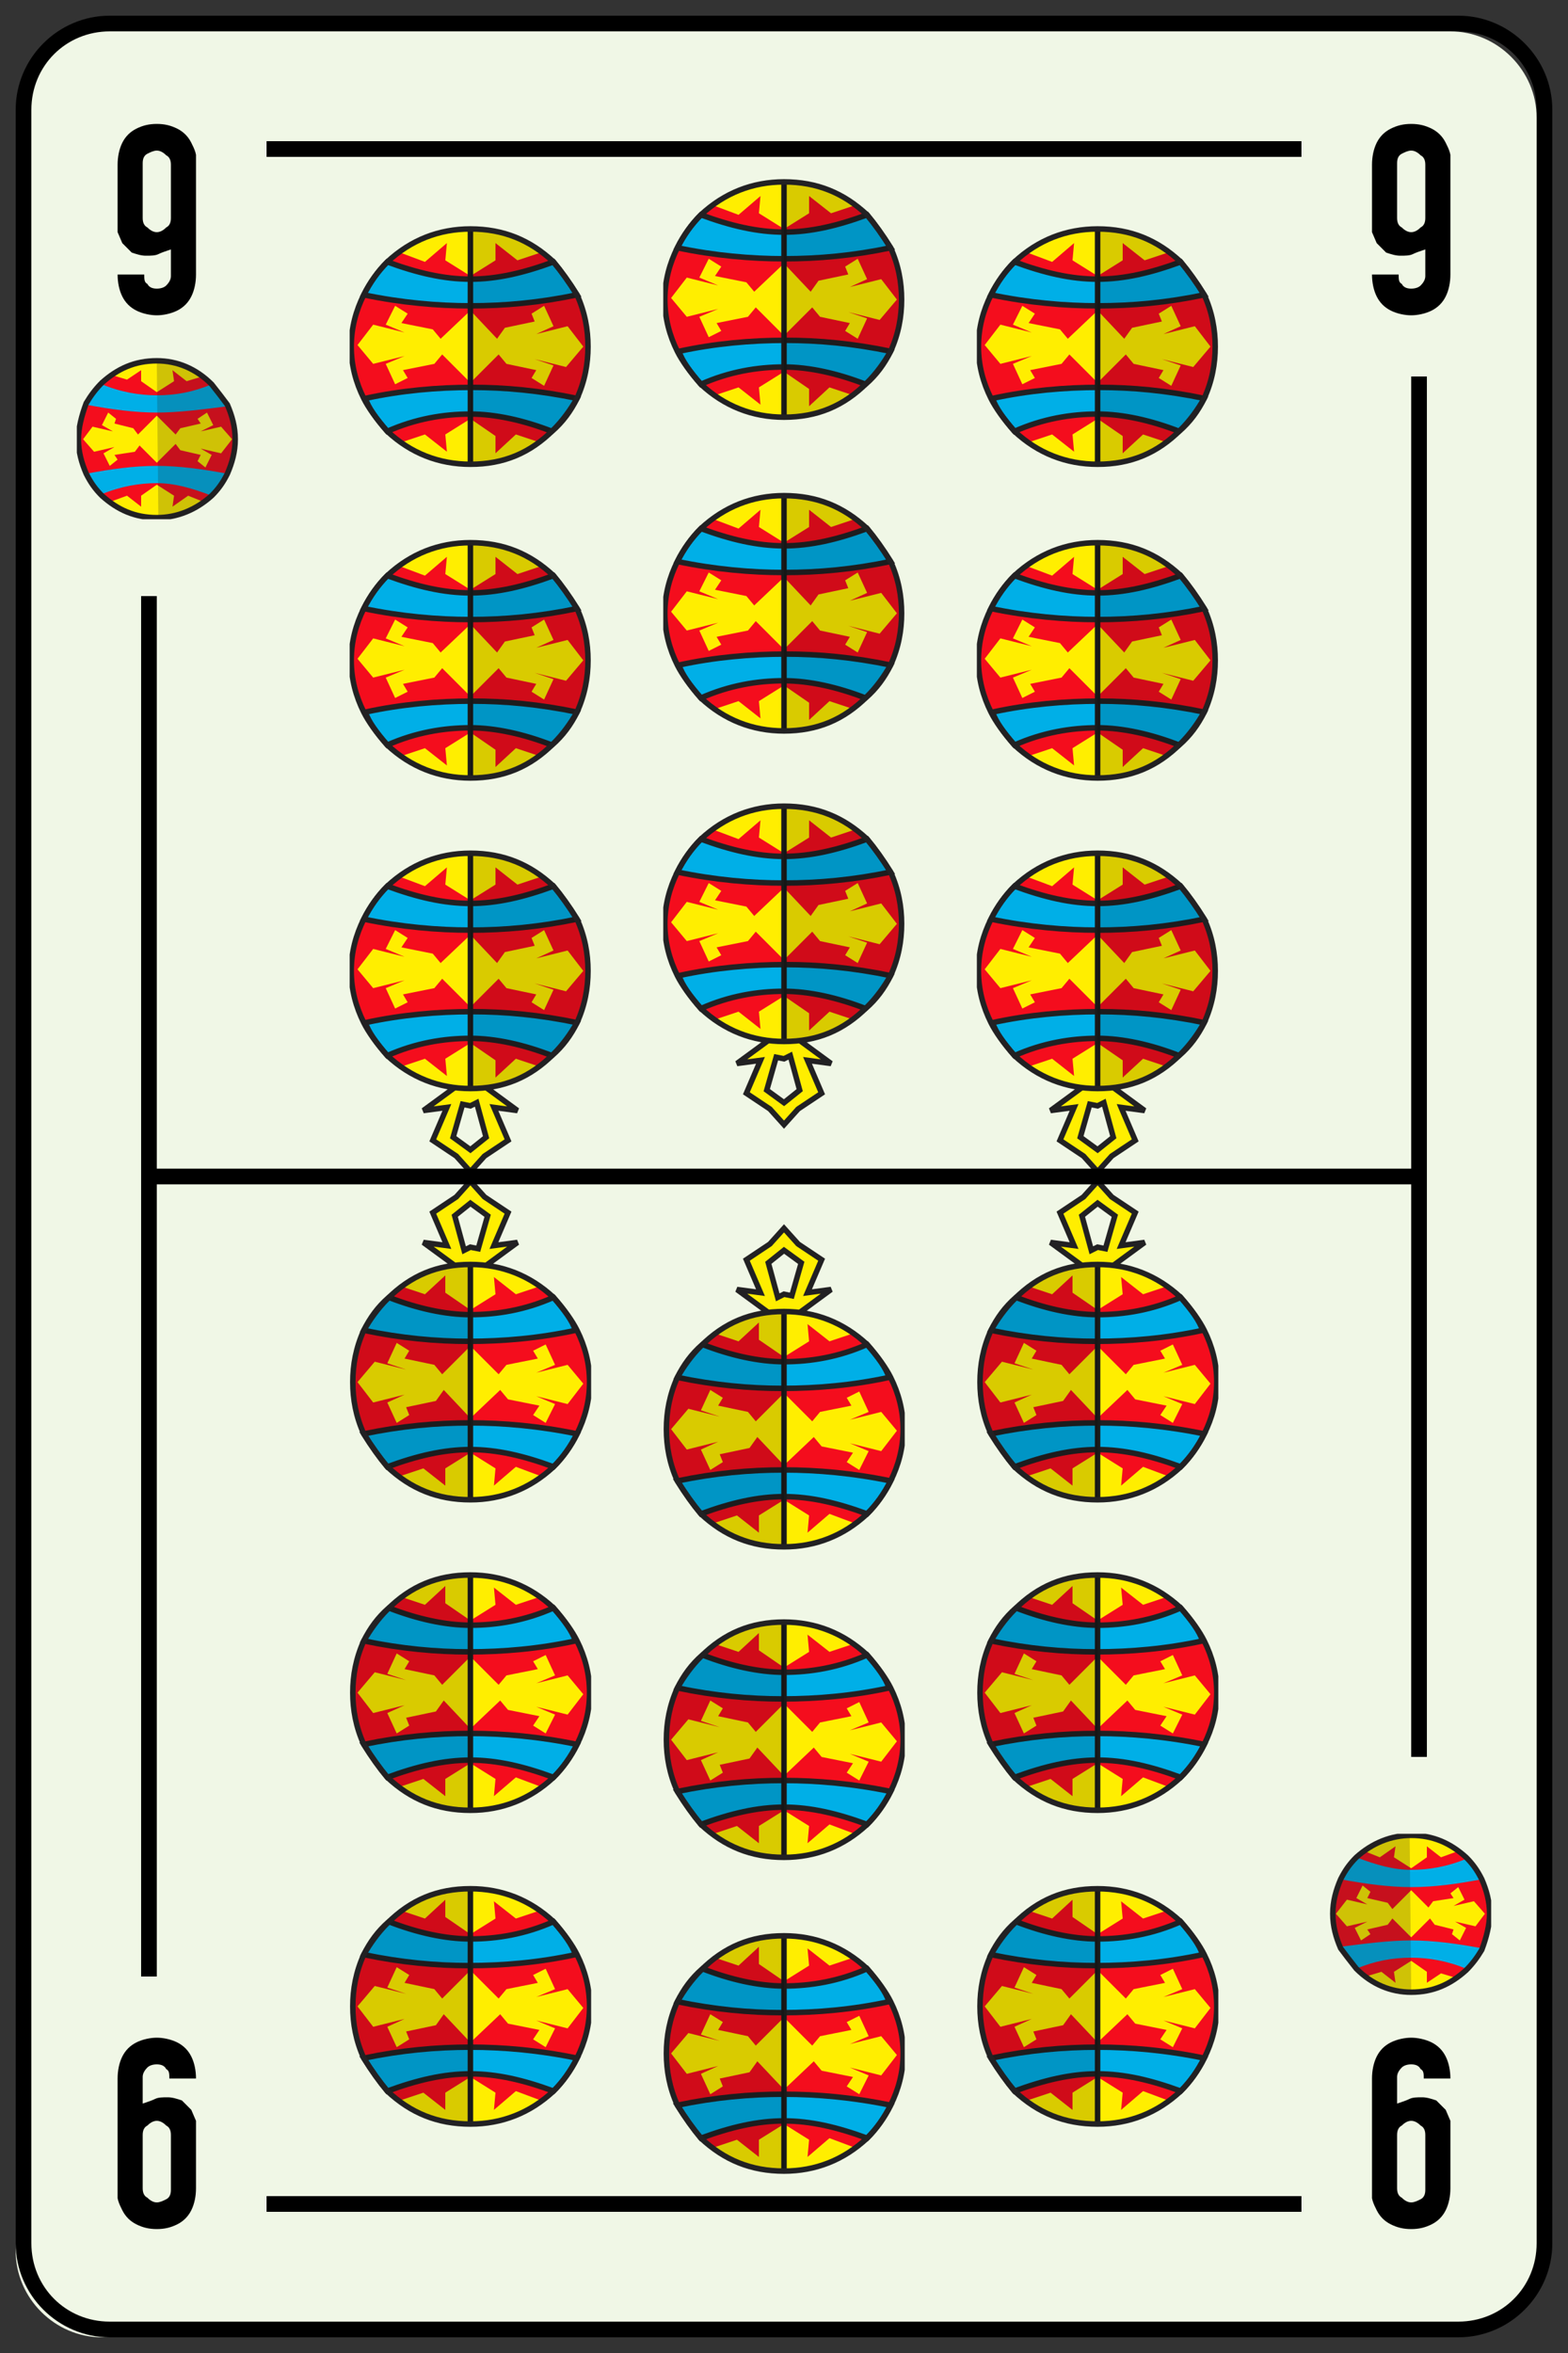<svg xmlns="http://www.w3.org/2000/svg" xmlns:xlink="http://www.w3.org/1999/xlink" viewBox="0 0 100 150" enable-background="new 0 0 100 150"><rect x="0" y="0" width="100" height="150" fill="#333333" stroke="none"/><symbol id="e" viewBox="-2.6 -6.1 5.1 12.2"><path fill-rule="evenodd" clip-rule="evenodd" d="M2.2 4.9c-.2.4-.5.7-.9.9-.4.2-.8.3-1.3.3s-.9-.1-1.3-.3c-.4-.2-.7-.5-.9-.9-.2-.4-.3-.9-.3-1.4v-4.3l.3-.7.6-.6c.3-.1.6-.2.9-.2.3 0 .6 0 .8.1.2.1.5.2.8.3v-1.7c0-.2-.1-.4-.3-.6-.1-.1-.3-.2-.6-.2s-.5.1-.6.3c-.2.1-.2.3-.2.6h-1.7c0-.5.1-1 .3-1.4.2-.4.5-.7.9-.9.4-.2.9-.3 1.3-.3s.9.1 1.3.3c.4.2.7.5.9.9.2.4.3.9.3 1.4v7.1c.1.5-.1.9-.3 1.3zm-1.3-4.8c0-.3-.1-.5-.3-.6-.2-.2-.4-.3-.6-.3-.2 0-.4.1-.6.3-.2.1-.3.3-.3.6v3.5c0 .3.1.5.3.6.2.1.4.2.6.2.2 0 .4-.1.6-.3.2-.1.3-.3.3-.6v-3.4z"/></symbol><symbol viewBox="-4.9 -10.1 9.8 20.2"><path fill-rule="evenodd" clip-rule="evenodd" fill="#009C22" d="M0-1.3c3.1 0 4.7-1.6 4.7-3 0-2.6-2.6-3.9-3.5-4.2-1.1-.4-1.2-1.4-1.2-1.4s-.1 1-1.3 1.5c-.9.3-3.5 1.6-3.5 4.2.1 1.3 1.7 2.9 4.8 2.9z"/><path fill-rule="evenodd" clip-rule="evenodd" fill="#006F20" d="M0-1.3v-8.6s-.1 1-1.3 1.5c-.9.3-3.5 1.6-3.5 4.2.1 1.3 1.7 2.9 4.8 2.9z"/><path fill-rule="evenodd" clip-rule="evenodd" fill="#F40D1D" d="M3.5-2.2h-7v8.7l3.5 3.4 3.5-3.4z"/><path fill-rule="evenodd" clip-rule="evenodd" fill="#AC0019" d="M0-2.2h-3.5v8.7l3.5 3.4z"/><path stroke="#000" stroke-width=".35" stroke-linecap="round" stroke-linejoin="round" stroke-miterlimit="10" fill="none" d="M0-9.9v6.9M0 9.9v-11.8"/><path fill-rule="evenodd" clip-rule="evenodd" fill="#fe0" d="M3.5-1.2v-1.1c-.8-.4-2.1-.7-3.5-.7s-2.7.3-3.5.7v1.1c.8-.4 2-.7 3.5-.7s2.7.3 3.5.7z"/><path clip-rule="evenodd" stroke="#000" stroke-width=".35" stroke-linecap="round" stroke-linejoin="round" stroke-miterlimit="10" d="M-3.5-2.2v8.7l3.5 3.4 3.5-3.5v-8.7c.8-.6 1.3-1.3 1.3-2 0-2.6-2.6-3.9-3.5-4.2-1.2-.4-1.3-1.4-1.3-1.4s-.1 1-1.3 1.5c-.9.3-3.5 1.6-3.5 4.2.1.6.5 1.4 1.3 2z" fill="none"/><path clip-rule="evenodd" stroke="#000" stroke-width=".25" stroke-linecap="round" stroke-miterlimit="10" d="M3.5-2.3c-.8-.4-2.1-.7-3.5-.7s-2.7.3-3.5.7" fill="none"/></symbol><symbol viewBox="-6.7 -8.5 13.4 17"><path fill-rule="evenodd" clip-rule="evenodd" fill="#009915" d="M0 8.3c1.5-1.4 2.4-2.2 2.5-2.5.4-.8.5-1.8.3-3l1.2 1.7.8-1.1c.5-.8.8-1.4.9-1.8.2-.9-.1-2-.9-3.3l1.6.9c.1-2.4-.1-4-.4-4.7-.3-.6-1.1-1-2.3-1.2l1.8-.6c-.8-.7-1.8-1-2.8-1-.1 0-.4.3-1 .8-.4.4-.8.3-1.2-.3h-1c-.4.6-.8.6-1.2.2-.6-.6-.9-.8-1-.8-1 0-2 .4-2.9 1.1l1.8.6c-1.2.2-2 .6-2.3 1.3-.2.5-.4 1.4-.4 2.8v2l1.6-.9c-.8 1.3-1 2.4-.9 3.3.1.4.4 1 .9 1.8.3.4.6.7.8 1.1l1.2-1.7c-.1 1 0 2 .4 2.8.1.3 1 1.1 2.5 2.5z"/><path fill-rule="evenodd" clip-rule="evenodd" fill-opacity=".298" d="M-4.9 3.5c.3.4.6.7.8 1.1l1.2-1.7c-.1 1.1 0 2.1.4 2.9.2.3 1 1.2 2.6 2.5v-16h-.5c-.4.5-.8.6-1.2.2-.6-.5-.9-.8-1-.8-1 0-2 .4-2.9 1.1l1.8.6c-1.2.2-2 .6-2.3 1.3-.3.4-.5 1.3-.5 2.7v2l1.6-.9c-.8 1.3-1 2.4-.9 3.3.1.3.4.9.9 1.7z"/><path clip-rule="evenodd" stroke="#000" stroke-width=".031" stroke-linecap="round" stroke-linejoin="round" stroke-miterlimit="3" d="M-4.9 3.5c-.5-.8-.8-1.4-.9-1.8-.2-.9.1-2 .9-3.3l-1.6.9v-2c0-1.3.2-2.2.4-2.7.4-.7 1.1-1.2 2.3-1.3l-1.8-.6c.9-.7 1.9-1 2.9-1 .1 0 .4.3 1 .8.4.4.8.3 1.2-.2h.5v16c-1.5-1.4-2.4-2.2-2.6-2.5-.3-.8-.4-1.8-.3-3l-1.2 1.7c-.2-.3-.5-.7-.8-1z" fill="none"/><path clip-rule="evenodd" stroke="#151215" stroke-width=".35" d="M0 8.3c-1.5-1.4-2.4-2.2-2.6-2.5-.3-.8-.4-1.8-.3-3l-1.2 1.7c-.2-.3-.5-.7-.8-1.1-.5-.8-.8-1.4-.9-1.8-.2-.9.1-2 .9-3.3l-1.6.9v-2c0-1.2.2-2.1.4-2.6.4-.7 1.1-1.2 2.3-1.3l-1.8-.6c.9-.7 1.9-1 2.9-1 .1 0 .4.3 1 .8.4.4.8.3 1.2-.2h1c.4.6.8.6 1.2.2.6-.6.9-.8 1-.8 1 0 2 .4 2.9 1.1l-1.9.5c1.2.2 2 .6 2.3 1.3.4.7.5 2.3.4 4.7l-1.5-.9c.8 1.3 1 2.4.9 3.3-.1.4-.4 1-.9 1.8l-.8 1-1.3-1.7c.2 1.2.1 2.2-.3 3-.1.3-1 1.1-2.5 2.5z" fill="none"/></symbol><symbol viewBox="-8.2 -7.9 16.3 15.8"><path fill-rule="evenodd" clip-rule="evenodd" fill="#E61616" d="M6.5 6.8c1.1-.8 1.6-2 1.5-3.6-.1-1.6-.7-3-2-4.4-1.2-1.4-3.2-3.5-6-6.4-2.8 2.9-4.8 5.1-6 6.4-1.2 1.4-1.9 2.9-2 4.4-.1 1.6.4 2.8 1.5 3.6 1 .8 2.1 1.1 3.3.8 1.2-.1 2.3-.8 3.2-1.8 1 1 2 1.7 3.2 1.8 1.2.3 2.3 0 3.3-.8z"/><path fill-rule="evenodd" clip-rule="evenodd" fill-opacity=".298" d="M0-7.6v13.4c1 1 2 1.6 3.2 1.8 1.2.2 2.3-.1 3.3-.8 1.1-.8 1.6-2 1.5-3.6-.1-1.6-.7-3-2-4.4-1.2-1.4-3.2-3.5-6-6.4z"/><path clip-rule="evenodd" stroke="#151215" stroke-width=".1" stroke-linecap="round" stroke-linejoin="round" stroke-miterlimit="3" d="M0-7.6c2.8 2.9 4.8 5.1 6 6.4 1.2 1.4 1.9 2.9 2 4.4.1 1.6-.4 2.8-1.5 3.6-1 .8-2.1 1.1-3.3.8-1.2-.2-2.2-.8-3.2-1.8v-13.4z" fill="none"/><path clip-rule="evenodd" stroke="#151215" stroke-width=".35" d="M6.5 6.8c-1 .8-2.1 1.1-3.3.8-1.2-.1-2.2-.8-3.2-1.8-.9 1.1-2 1.7-3.2 1.9-1.2.2-2.3-.1-3.3-.8-1.1-.9-1.6-2.1-1.5-3.7.1-1.6.8-3 2-4.4 1.2-1.4 3.2-3.5 6-6.4 2.8 2.9 4.8 5.1 6 6.4 1.2 1.4 1.9 2.9 2 4.4.1 1.6-.4 2.8-1.5 3.6z" fill="none"/></symbol><symbol id="c" viewBox="-49 -74 98 148"><path fill="#F0F7E6" d="M48-68.5c0-3-2.5-5.5-5.5-5.5h-86c-3 0-5.5 2.5-5.5 5.5v136c0 3 2.5 5.5 5.5 5.5h86c3 0 5.5-2.5 5.5-5.5v-136z"/><path fill="#000" d="M43 73c2.8 0 5-2.2 5-5v-136c0-2.8-2.2-5-5-5h-86c-2.8 0-5 2.2-5 5v136c0 2.8 2.2 5 5 5h86m0 1h-86c-3.3 0-6-2.7-6-6v-136c0-3.3 2.7-6 6-6h86c3.3 0 6 2.7 6 6v136c0 3.3-2.7 6-6 6z"/></symbol><symbol id="g" viewBox="-41 -66 82 132"><g><g fill-rule="evenodd" clip-rule="evenodd"><path d="M33 66h-66v-1h66zM33-65h-66v-1h66zM-41 37h1v-88h-1zM41-37h-1v88h1zM40-.5h-80v1h80z"/></g></g></symbol><symbol id="b" viewBox="-7.7 -10.4 15.4 20.8"><g clip-rule="evenodd"><path fill-rule="evenodd" fill="#fe0" d="M0-5.9l-.4.2-.6-2.1 1-.9 1 .8-.6 2.1-.4-.1zm3-.3l-1.5.2.9-2.1-1.5-1-.9-1-.9 1-1.5 1 .9 2.1-1.5-.2 3 2.2 3-2.2z"/><path stroke="#222123" stroke-width=".35" d="M3-6.2l-3 2.2-3-2.2 1.5.2-.9-2.1 1.5-1 .9-1 .9 1 1.5 1-.9 2.1 1.5-.2zm-3 .3l.4.2.6-2.2-1-.8-1.1.8.6 2.1.5-.1z" fill="none"/></g><use xlink:href="#a" width="15.4" height="15.4" x="-7.7" y="-7.7" transform="translate(0 2.703)" overflow="visible"/></symbol><symbol id="a" viewBox="-7.7 -7.7 15.4 15.4"><path fill-rule="evenodd" clip-rule="evenodd" fill="#F40D1D" d="M6.8 3.3c.5-1 .7-2.1.7-3.3 0-1.2-.2-2.3-.7-3.3-.4-.8-.9-1.5-1.5-2-1.5-1.5-3.2-2.2-5.3-2.2-2 0-3.8.7-5.3 2.1-.7.8-1.2 1.5-1.5 2.1-.5 1-.8 2.1-.8 3.3 0 1.2.3 2.2.8 3.3.4.8.9 1.5 1.5 2.1 1.5 1.4 3.3 2.1 5.3 2.1s3.8-.7 5.3-2.1c.5-.5 1-1.2 1.5-2.1z"/><g clip-rule="evenodd"><path fill-rule="evenodd" fill="#00AFE7" d="M6.8 3.3c-2.4-.5-4.6-.7-6.8-.7s-4.4.2-6.8.7c.4.8.9 1.5 1.5 2.1 1.9-.7 3.7-1.1 5.3-1.1 1.7 0 3.4.4 5.3 1.1.5-.6 1-1.3 1.5-2.1z"/><path stroke="#222123" stroke-width=".35" d="M6.8 3.3c-.5.8-1 1.5-1.5 2.1-1.9-.7-3.6-1.1-5.3-1.1-1.7 0-3.4.4-5.3 1.1-.6-.6-1.1-1.3-1.5-2.1 2.4-.5 4.7-.7 6.8-.7 2.2 0 4.4.2 6.8.7z" fill="none"/><path fill-rule="evenodd" fill="#00AFE7" d="M6.8-3.3c-.4-.8-.9-1.5-1.5-2-1.9.7-3.6 1-5.2 1-1.8 0-3.5-.4-5.3-1.1-.8.8-1.3 1.5-1.6 2.1 2.4.5 4.6.7 6.8.7s4.4-.2 6.8-.7z"/><path stroke="#222123" stroke-width=".35" d="M6.8-3.3c-2.4.5-4.6.7-6.7.7-2.2 0-4.5-.2-6.8-.7.2-.6.7-1.3 1.4-2.1 1.8.8 3.6 1.1 5.3 1.1 1.6 0 3.4-.4 5.2-1.1.7.6 1.2 1.3 1.6 2.1z" fill="none"/></g><g fill-rule="evenodd" clip-rule="evenodd" fill="#fe0"><path d="M7.2 0l-1 1.3-2-.5 1.1.5-.6 1.3-.8-.5.2-.5-1.9-.4-.5-.7-1.7 1.8-1.9-1.8-.5.6-2 .4.4.6-.8.5-.6-1.2 1.2-.5-2 .5-1-1.3 1-1.2 2 .5-1.2-.5.6-1.3.8.4-.3.5 2 .4.5.6 1.8-1.8 1.8 1.8.5-.6 1.9-.4-.3-.5.8-.5.6 1.3-1.2.4 2-.5 1.1 1.3zM1.6-6.8v1.1l-1.6 1.1-1.6-1 .1-1.1-1.4 1.1-1.5-.5c1.4-1 2.8-1.4 4.4-1.4 1.6 0 3 .5 4.4 1.4l-1.5.5-1.3-1.2zM-1.5 6.6l-.1-1.1 1.6-1 1.6 1v1.1l1.4-1.1 1.5.5c-1.3 1-2.8 1.5-4.5 1.5-1.6 0-3.1-.5-4.5-1.5l1.6-.6 1.4 1.2z"/></g><path clip-rule="evenodd" stroke="#1A1A1A" stroke-width=".35" fill="none" d="M0-7.5v15"/><path fill-rule="evenodd" clip-rule="evenodd" fill-opacity=".149" d="M0 7.5v-15h.1c2 0 3.8.7 5.3 2.1.6.8 1.1 1.5 1.4 2.1.5 1 .8 2.1.8 3.3 0 1.2-.3 2.2-.8 3.3-.4.8-.9 1.5-1.5 2.1-1.5 1.4-3.2 2.1-5.3 2.1z"/><path clip-rule="evenodd" stroke="#222123" stroke-width=".35" d="M6.8 3.3c-.5.8-1 1.5-1.5 2.1-1.5 1.4-3.2 2.1-5.3 2.1-2 0-3.8-.7-5.3-2.1-.6-.6-1.1-1.3-1.5-2.1-.5-1-.8-2.1-.8-3.3 0-1.2.3-2.3.8-3.3.3-.6.8-1.3 1.5-2.1 1.5-1.4 3.3-2.1 5.3-2.1 2.1 0 3.8.7 5.3 2.2.6.6 1.1 1.3 1.5 2 .5 1.1.7 2.2.7 3.3 0 1.1-.2 2.2-.7 3.3z" fill="none"/></symbol><symbol id="d" viewBox="-5.1 -5.1 10.3 10.3"><path fill-rule="evenodd" clip-rule="evenodd" fill="#F40D1D" d="M-4.5-2.2c-.3.7-.5 1.4-.5 2.2 0 .8.2 1.5.5 2.2.3.5.6 1 1 1.3 1 1 2.1 1.4 3.5 1.4 1.3 0 2.5-.5 3.5-1.4.5-.5.8-1 1-1.4.3-.6.5-1.3.5-2.1s-.2-1.5-.5-2.2c-.3-.5-.6-1-1-1.4-1-.9-2.2-1.4-3.5-1.4-1.3 0-2.5.5-3.5 1.4-.3.4-.7.9-1 1.4z"/><g fill-rule="evenodd" clip-rule="evenodd" fill="#00AFE7"><path d="M-4.5-2.2c1.6.3 3 .5 4.5.5 1.4 0 2.9-.2 4.5-.5-.3-.5-.6-1-1-1.4-1.3.5-2.4.8-3.5.8s-2.3-.2-3.5-.7c-.3.3-.7.8-1 1.3zM-4.5 2.2c.3.5.6 1 1 1.3 1.2-.5 2.4-.7 3.5-.7 1.2 0 2.3.2 3.5.7.5-.5.8-1 1-1.4-1.6-.2-3.1-.4-4.5-.4s-2.9.2-4.5.5z"/></g><g fill-rule="evenodd" clip-rule="evenodd" fill="#fe0"><path d="M-4.7 0l.7-.8 1.3.3-.7-.4.4-.8.5.4-.2.3 1.3.2.3.4 1.1-1.1 1.2 1.2.3-.4 1.3-.3-.2-.4.5-.4.4.8-.7.4 1.3-.3.7.9-.7.8-1.3-.3.8.4-.4.8-.6-.4.2-.3-1.3-.3-.3-.4-1.2 1.2-1.2-1.2-.3.4-1.2.3.1.3-.5.4-.4-.8.7-.4-1.3.3-.6-.8zM-1 4.4v-.7l1-.7 1.1.7-.1.7.9-.7 1 .3c-.9.6-1.9 1-2.9 1s-2-.3-2.9-.9l1-.3.9.6zM1-4.3l.1.7-1.1.7-1-.7v-.7l-.9.7-1.1-.4c.9-.6 1.9-1 3-1s2.1.3 3 1l-1 .4-1-.7z"/></g><path clip-rule="evenodd" stroke="#222123" stroke-width=".35" d="M-4.5-2.2c.3-.6.6-1 1-1.4 1-.9 2.1-1.4 3.5-1.4 1.3 0 2.5.5 3.5 1.4.4.4.7.8 1 1.4.3.7.5 1.4.5 2.2 0 .8-.2 1.5-.5 2.2-.3.4-.6.8-1 1.3-1 1-2.2 1.5-3.5 1.5-1.4 0-2.5-.5-3.5-1.4-.4-.4-.7-.8-1-1.3-.3-.8-.5-1.6-.5-2.3 0-.8.2-1.5.5-2.2z" fill="none"/><path fill-rule="evenodd" clip-rule="evenodd" fill="#1D1D1B" fill-opacity=".149" d="M.1-5l-.1 9.9h.1c1.3 0 2.5-.5 3.5-1.4.5-.5.8-1 1-1.4.3-.6.4-1.3.4-2.1s-.2-1.5-.5-2.2c-.3-.5-.6-1-1-1.4-.9-.9-2.1-1.4-3.4-1.4z"/><path opacity=".5" fill-rule="evenodd" clip-rule="evenodd" fill="#1D1D1B" fill-opacity=".149" d="M.1-5l-.1 9.9h.1c1.3 0 2.5-.5 3.5-1.4.5-.5.8-1 1-1.4.3-.6.4-1.3.4-2.1s-.2-1.5-.5-2.2c-.3-.5-.6-1-1-1.4-.9-.9-2.1-1.4-3.4-1.4z"/></symbol><symbol id="f" viewBox="-27.7 0 55.4 63.6"><use xlink:href="#a" width="15.4" height="15.4" x="-7.7" y="-7.7" transform="translate(-20 52.904)" overflow="visible"/><use xlink:href="#a" width="15.4" height="15.4" x="-7.7" y="-7.7" transform="translate(-20 32.904)" overflow="visible"/><use xlink:href="#a" width="15.4" height="15.4" x="-7.7" y="-7.7" transform="translate(20 52.904)" overflow="visible"/><use xlink:href="#a" width="15.4" height="15.4" x="-7.7" y="-7.7" transform="translate(20 32.904)" overflow="visible"/><use xlink:href="#a" width="15.4" height="15.4" x="-7.7" y="-7.7" transform="translate(0 55.904)" overflow="visible"/><use xlink:href="#a" width="15.4" height="15.4" x="-7.7" y="-7.7" transform="translate(0 35.904)" overflow="visible"/><use xlink:href="#b" width="15.4" height="20.8" x="-7.7" y="-10.4" transform="translate(-20 10.404)" overflow="visible"/><use xlink:href="#b" width="15.4" height="20.8" x="-7.7" y="-10.4" transform="translate(20 10.404)" overflow="visible"/><use xlink:href="#b" width="15.4" height="20.8" x="-7.7" y="-10.4" transform="translate(0 13.404)" overflow="visible"/></symbol><use xlink:href="#c" width="98" height="148" x="-49" y="-74" transform="matrix(1 0 0 -1 50 75)" overflow="visible"/><g><g><use xlink:href="#d" width="10.3" height="10.3" x="-5.1" y="-5.1" transform="matrix(-1 0 0 1 90 122)" overflow="visible"/><use xlink:href="#d" width="10.3" height="10.3" x="-5.1" y="-5.1" transform="matrix(1 0 0 -1 10 28)" overflow="visible"/><use xlink:href="#e" width="5.1" height="12.2" x="-2.6" y="-6.1" transform="matrix(-1 0 0 1 90 136)" overflow="visible"/><use xlink:href="#e" width="5.1" height="12.2" x="-2.6" y="-6.1" transform="matrix(-1 0 0 1 10 136)" overflow="visible"/><use xlink:href="#e" width="5.1" height="12.2" x="-2.6" y="-6.1" transform="matrix(1 0 0 -1 90 14)" overflow="visible"/><use xlink:href="#e" width="5.1" height="12.2" x="-2.6" y="-6.1" transform="matrix(1 0 0 -1 10 14)" overflow="visible"/><use xlink:href="#f" width="55.4" height="63.6" x="-27.7" transform="matrix(-1 0 0 1 50 75)" overflow="visible"/><use xlink:href="#f" width="55.4" height="63.6" x="-27.7" transform="matrix(1 0 0 -1 50 75)" overflow="visible"/><use xlink:href="#g" width="82" height="132" x="-41" y="-66" transform="matrix(1 0 0 -1 50 75)" overflow="visible"/></g></g></svg>
